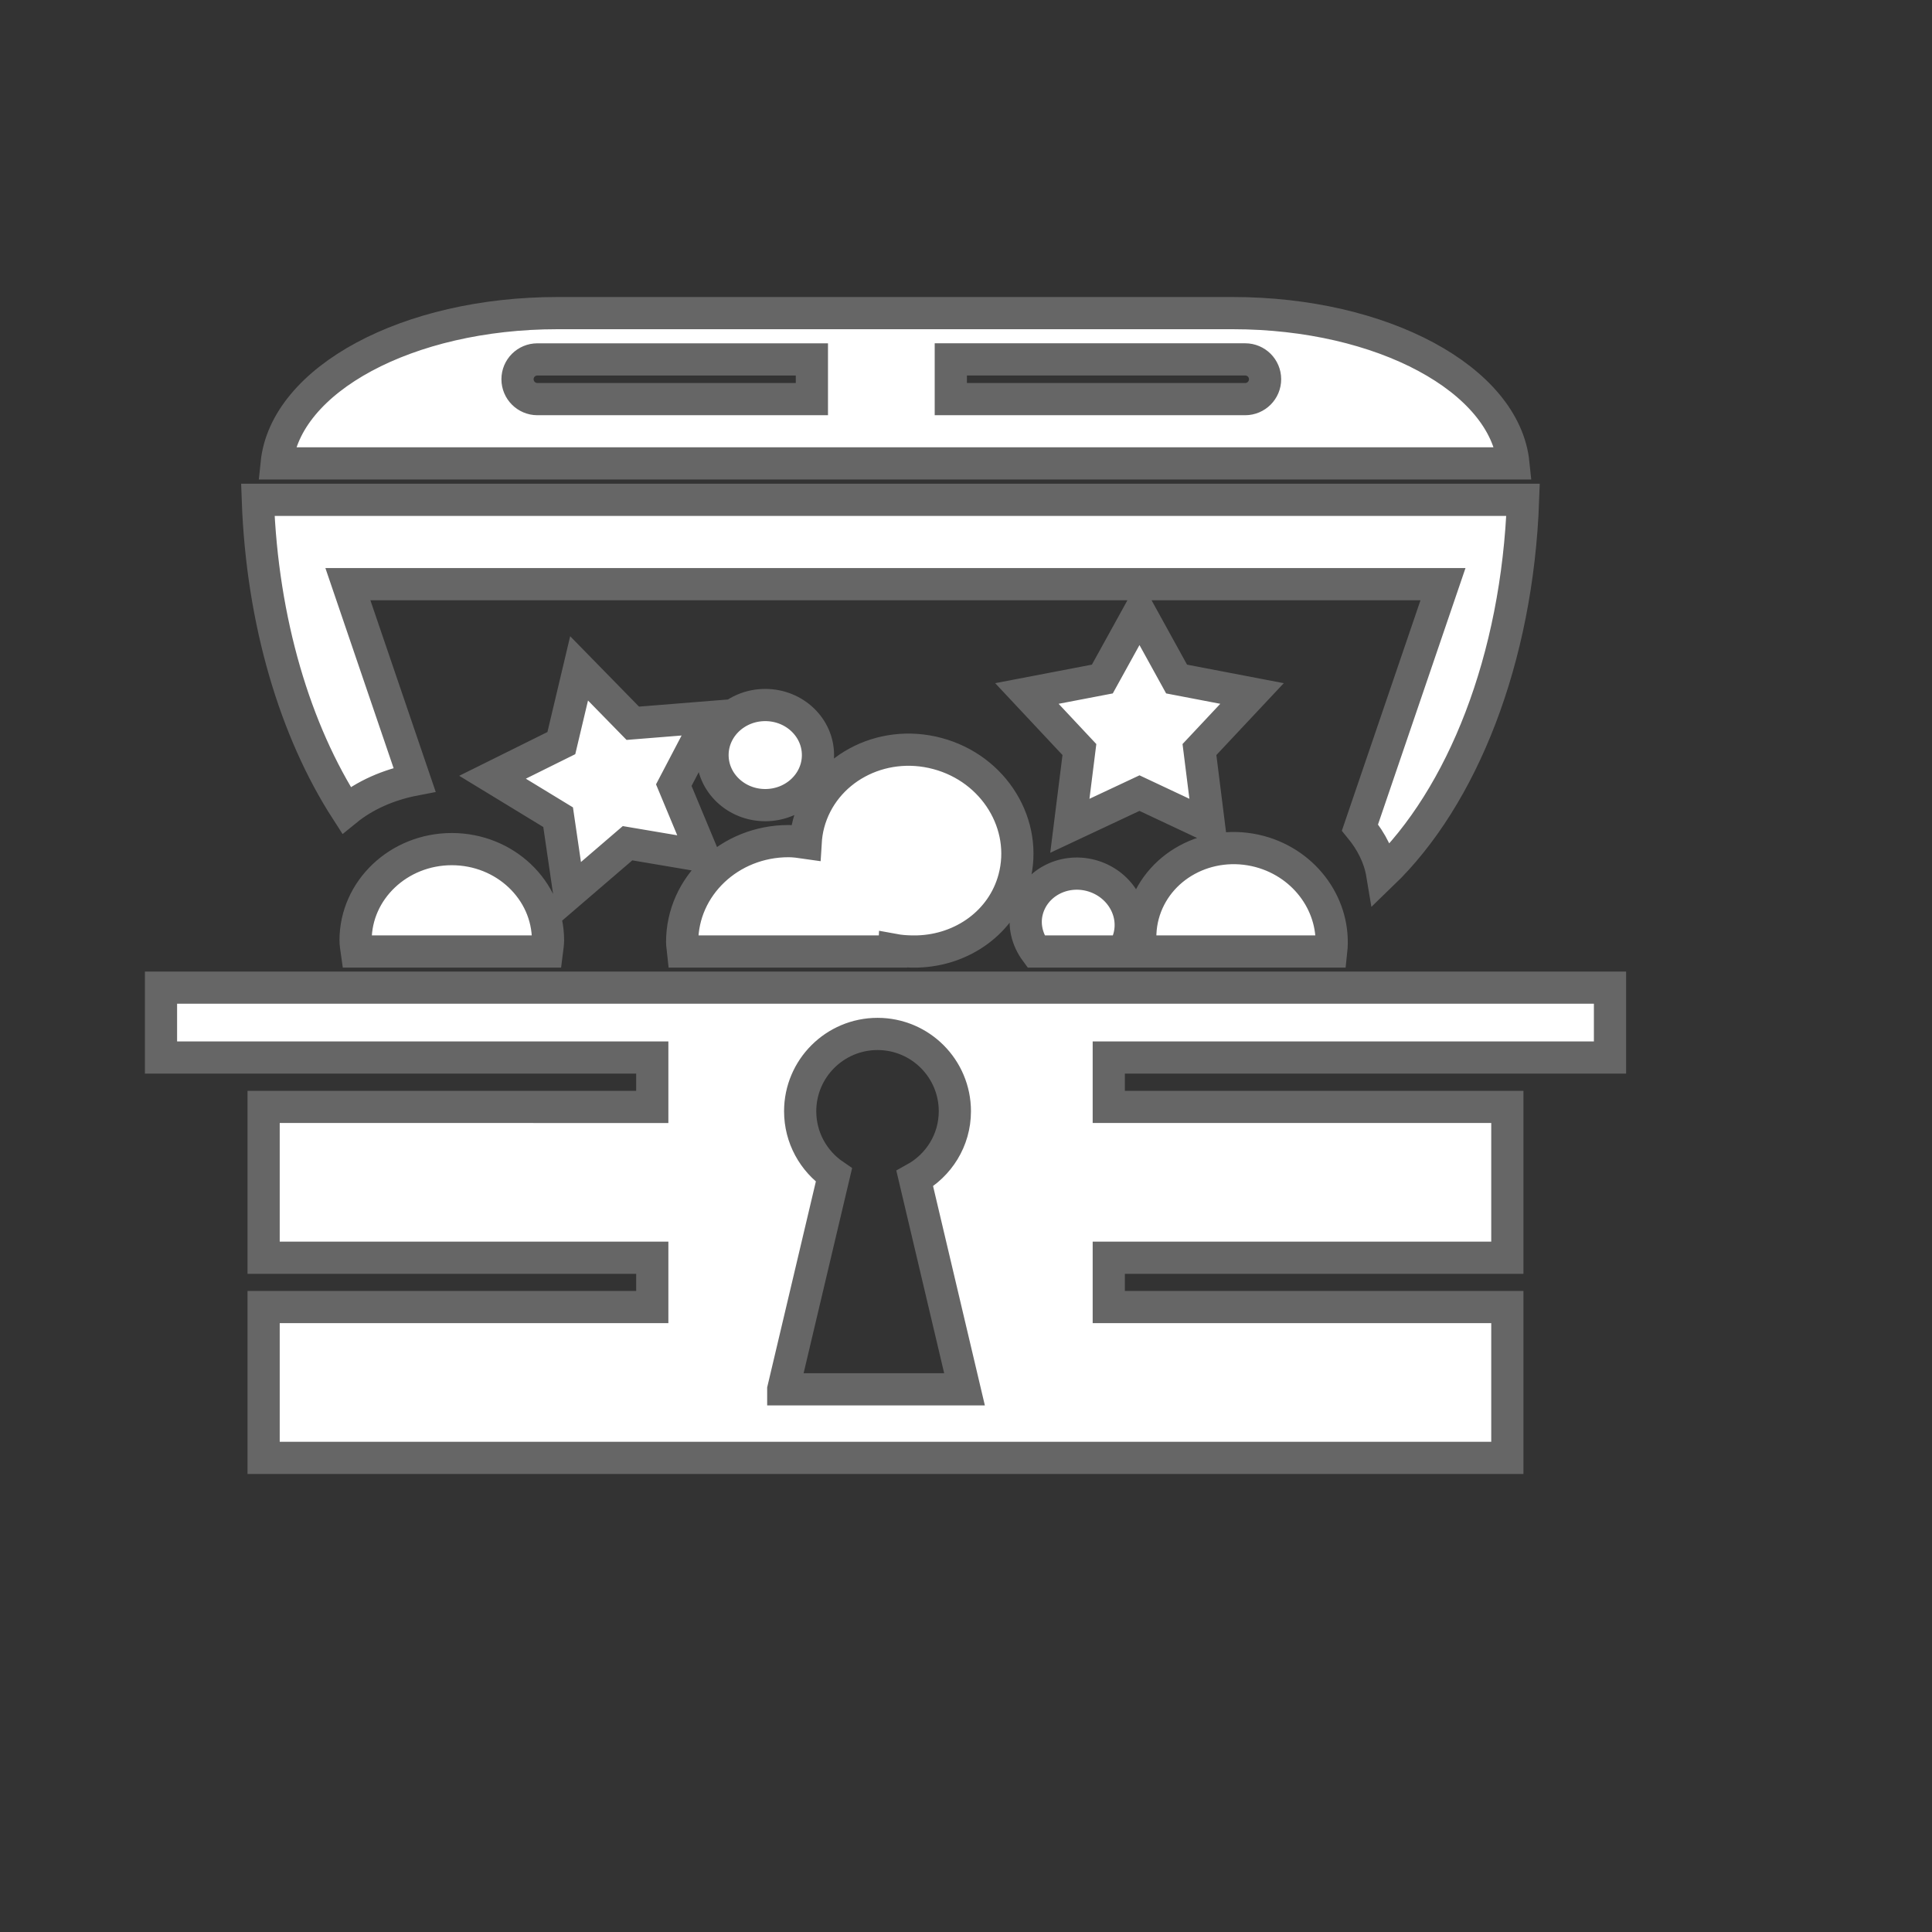 <?xml version="1.0" encoding="UTF-8"?>
<!DOCTYPE svg PUBLIC "-//W3C//DTD SVG 1.1//EN" "http://www.w3.org/Graphics/SVG/1.1/DTD/svg11.dtd">
<svg version="1.1" id="schatztruhe_auf" xmlns="http://www.w3.org/2000/svg" xmlns:xlink="http://www.w3.org/1999/xlink" x="0px" y="0px"
	 width="55px" height="55px" viewBox="-5 -5 60 60" enable-background="new 5 5 45 45" xml:space="preserve">
		<rect x="-5" y="-5" width="60" height="60" fill="#333333" stroke="none"/>
		<path fill="#FFFFFF" stroke="#666666" d="M32.547,20.646l-0.297-2.368l1.633-1.741l-2.343-0.449l-1.152-2.09l-1.154,2.09
			l-2.343,0.449l1.631,1.741l-0.297,2.368l2.163-1.015L32.547,20.646z M7.874,19.214l-2.07-6.072h34.009l-2.578,7.557
			c0.353,0.429,0.604,0.916,0.692,1.445c2.483-2.392,4.197-6.669,4.373-11.621H3.007c0.135,3.785,1.164,7.18,2.75,9.639
			C6.325,19.7,7.058,19.371,7.874,19.214z M26.902,23.267c-0.123,0.46,0,0.917,0.269,1.282h2.688
			c0.088-0.131,0.163-0.274,0.205-0.435c0.225-0.83-0.305-1.69-1.18-1.925C28.013,21.957,27.125,22.438,26.902,23.267z
			 M33.281,4.724H12.311c-4.657,0-8.453,2.064-8.719,4.667H42C41.734,6.788,37.938,4.724,33.281,4.724z M20.214,7.395h-8.525
			c-0.341,0-0.617-0.278-0.617-0.617c0-0.341,0.275-0.616,0.617-0.616h8.525V7.395z M33.67,7.395h-9.142V6.161h9.142
			c0.342,0,0.618,0.275,0.618,0.616C34.289,7.116,34.012,7.395,33.67,7.395z M12.679,22.742l1.81-1.555l2.353,0.398l-0.917-2.202
			l1.106-2.112l-2.379,0.191l-1.668-1.705l-0.551,2.321l-2.137,1.06l2.037,1.241L12.679,22.742z M45,27.842v-2.17H0v2.17h15.257
			v1.534H3.187v4.684h12.07v1.531H3.187v4.685h38.625v-4.685H29.434V34.06h12.378v-4.684H29.434v-1.534H45z M19.325,38.146
			l1.573-6.653c-0.633-0.434-1.048-1.16-1.048-1.982c0-1.326,1.077-2.401,2.403-2.401c1.326,0,2.401,1.075,2.401,2.401
			c0,0.905-0.505,1.684-1.245,2.093l1.545,6.543H19.325z M18.765,20.004c0.906,0,1.638-0.697,1.638-1.554
			c0-0.858-0.732-1.555-1.638-1.555c-0.903,0-1.637,0.696-1.637,1.555C17.128,19.307,17.862,20.004,18.765,20.004z M36.341,24.549
			c0.15-1.377-0.769-2.713-2.217-3.104c-1.596-0.425-3.214,0.454-3.622,1.966c-0.102,0.382-0.114,0.768-0.054,1.138H36.341z
			 M6.043,24.204c0,0.118,0.022,0.23,0.038,0.345h5.902c0.014-0.114,0.036-0.227,0.036-0.345c0-1.564-1.338-2.834-2.988-2.834
			C7.382,21.37,6.043,22.64,6.043,24.204z M22.755,24.549c0.003-0.017,0.009-0.032,0.01-0.049c0.173,0.032,0.345,0.045,0.516,0.049
			h0.222c1.391-0.043,2.63-0.917,2.991-2.265c0.447-1.673-0.618-3.411-2.379-3.882c-1.761-0.474-3.553,0.499-4.002,2.172
			c-0.053,0.199-0.082,0.399-0.094,0.599c-0.174-0.025-0.349-0.051-0.532-0.051c-1.823,0-3.302,1.402-3.302,3.134
			c0,0.1,0.021,0.194,0.031,0.293H22.755z"/>
</svg>